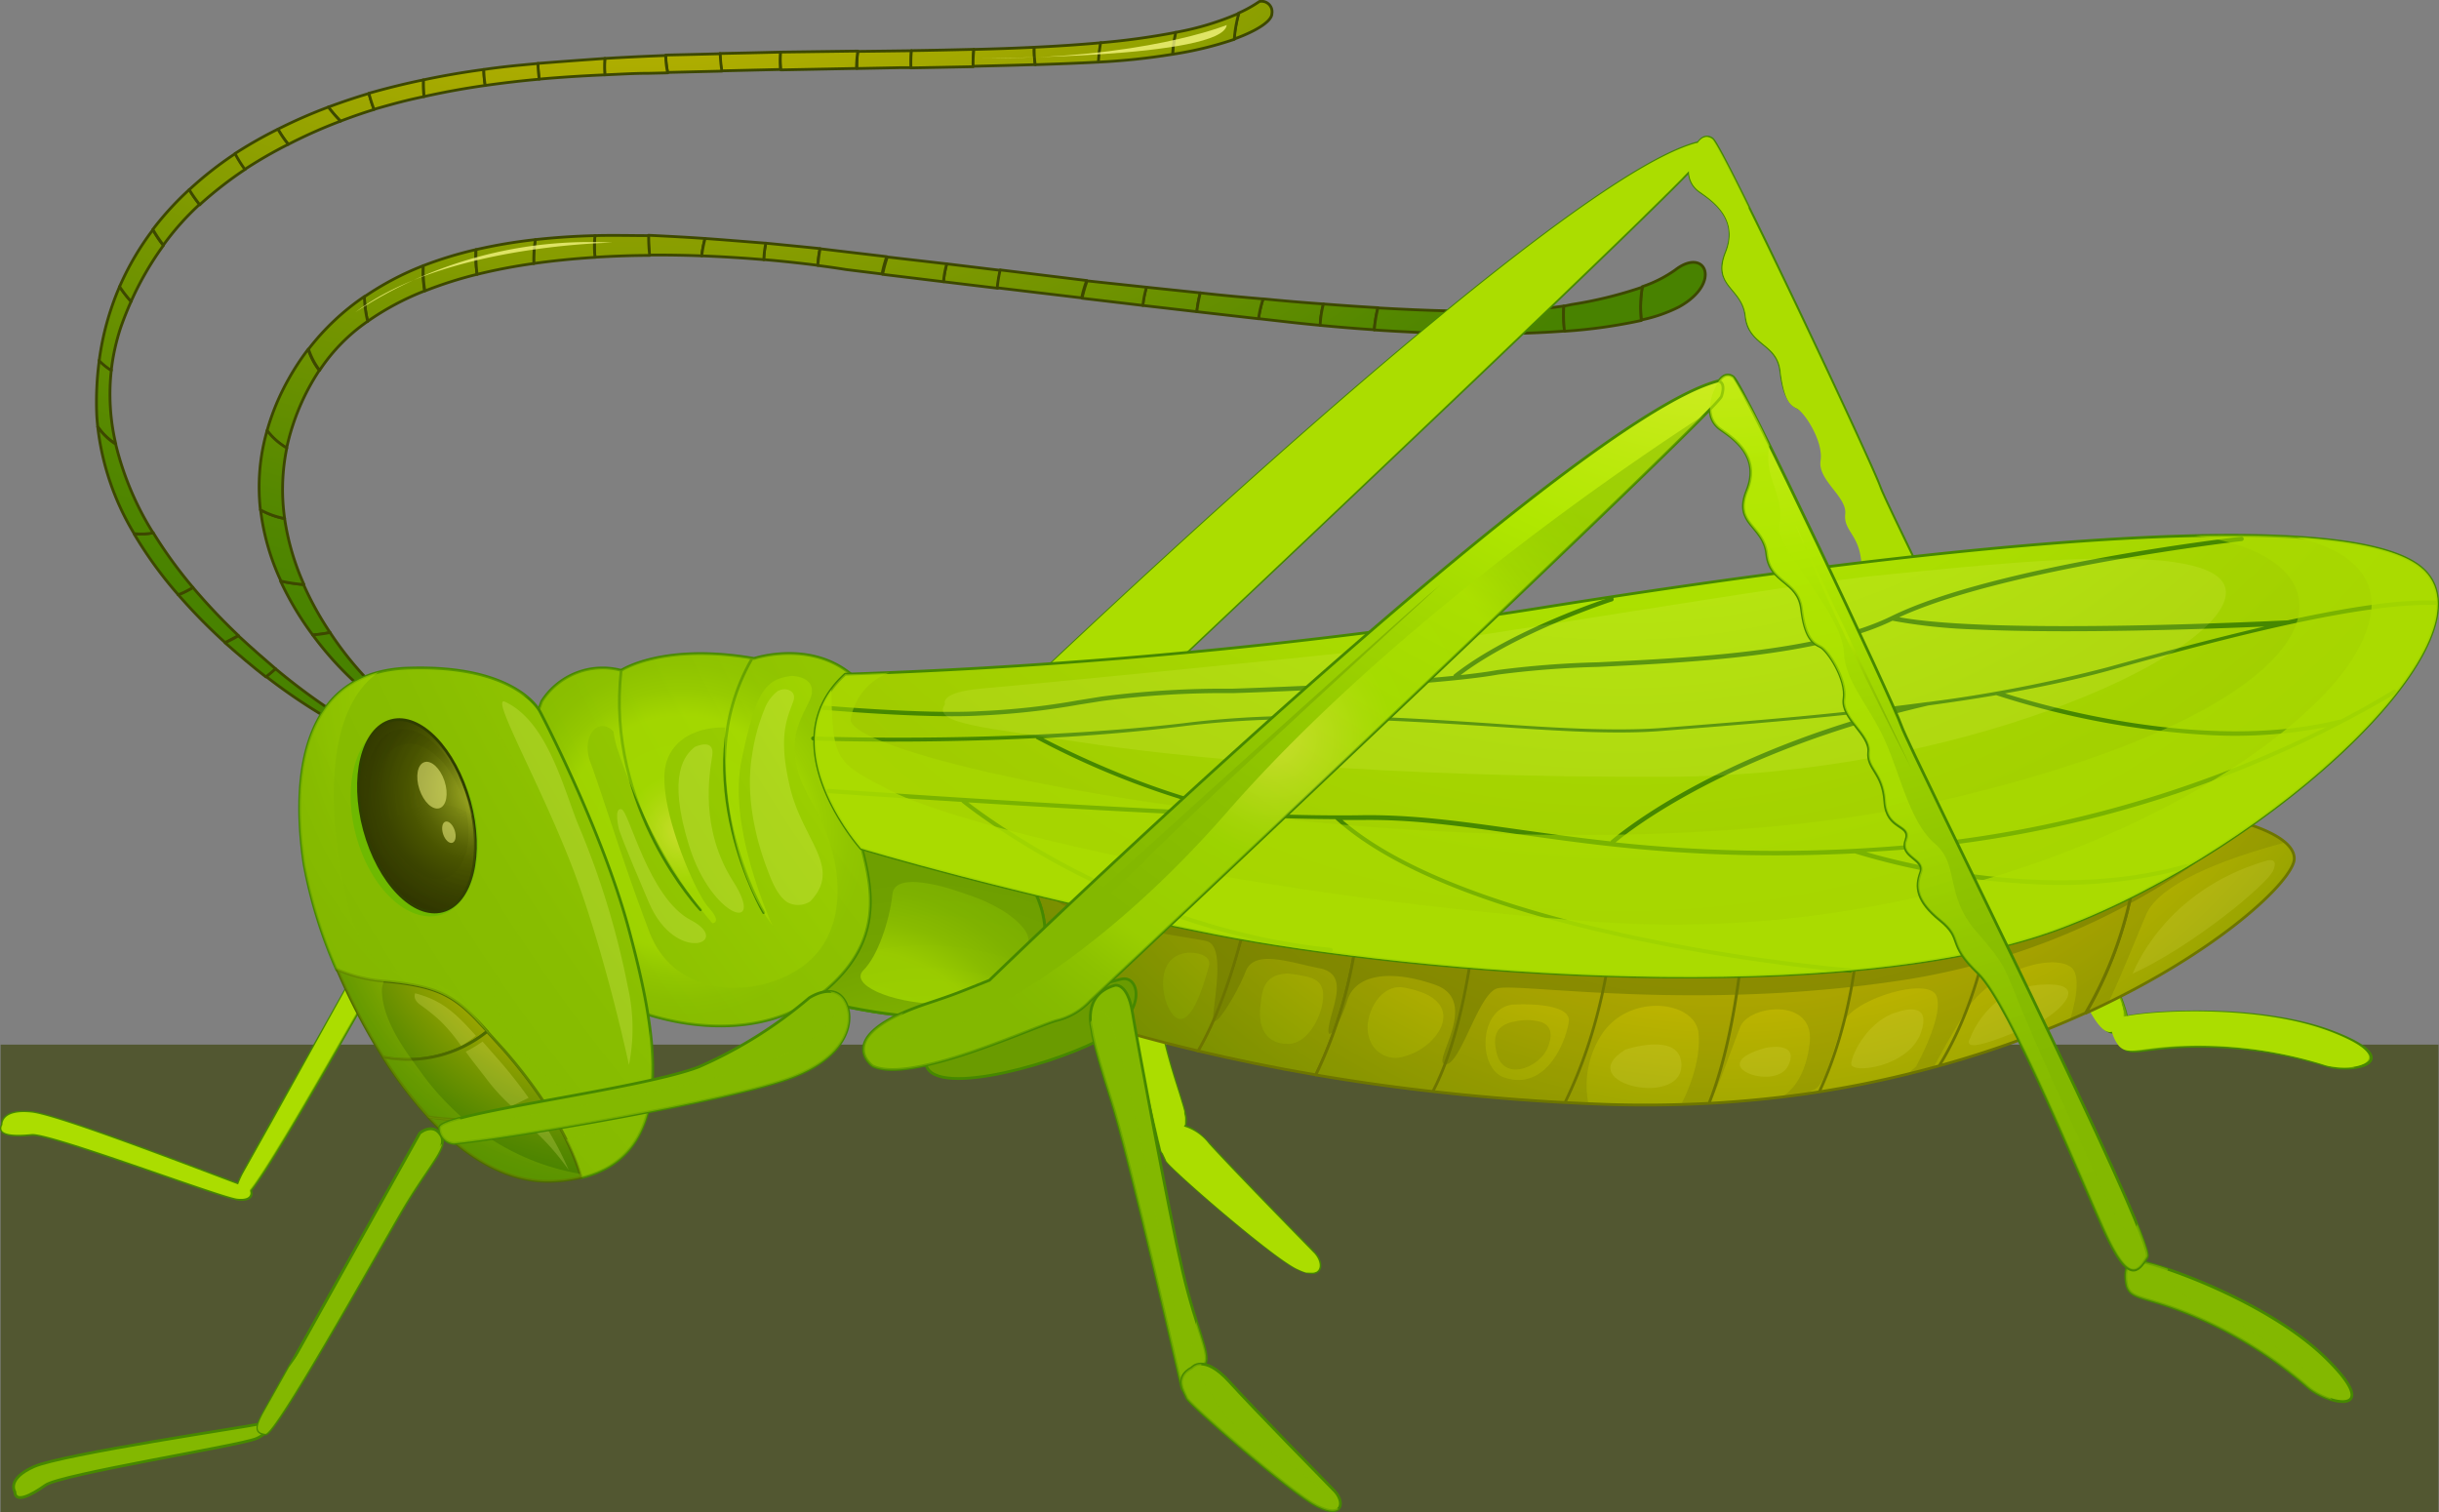 <svg xmlns="http://www.w3.org/2000/svg" xmlns:xlink="http://www.w3.org/1999/xlink" viewBox="0 0 280.8 174.11"><rect x="0" y="0" width="280.8" height="174.11" fill="#808080" stroke="none"/><defs><style>.cls-1{isolation:isolate;}.cls-2{fill:#525731;}.cls-10,.cls-11,.cls-12,.cls-13,.cls-14,.cls-15,.cls-16,.cls-17,.cls-18,.cls-19,.cls-20,.cls-21,.cls-22,.cls-23,.cls-24,.cls-25,.cls-26,.cls-27,.cls-28,.cls-29,.cls-3,.cls-30,.cls-31,.cls-32,.cls-33,.cls-34,.cls-35,.cls-36,.cls-37,.cls-38,.cls-39,.cls-4,.cls-40,.cls-41,.cls-42,.cls-43,.cls-44,.cls-45,.cls-46,.cls-47,.cls-48,.cls-49,.cls-5,.cls-50,.cls-51,.cls-52,.cls-53,.cls-54,.cls-55,.cls-56,.cls-57,.cls-58,.cls-6,.cls-7,.cls-8,.cls-9{stroke:#3d4800;}.cls-10,.cls-101,.cls-102,.cls-103,.cls-104,.cls-107,.cls-108,.cls-109,.cls-11,.cls-110,.cls-119,.cls-12,.cls-122,.cls-129,.cls-13,.cls-130,.cls-131,.cls-133,.cls-134,.cls-135,.cls-137,.cls-138,.cls-14,.cls-141,.cls-15,.cls-16,.cls-17,.cls-18,.cls-19,.cls-20,.cls-21,.cls-22,.cls-23,.cls-24,.cls-25,.cls-26,.cls-27,.cls-28,.cls-29,.cls-3,.cls-30,.cls-31,.cls-32,.cls-33,.cls-34,.cls-35,.cls-36,.cls-37,.cls-38,.cls-39,.cls-4,.cls-40,.cls-41,.cls-42,.cls-43,.cls-44,.cls-45,.cls-46,.cls-47,.cls-48,.cls-49,.cls-5,.cls-50,.cls-51,.cls-52,.cls-53,.cls-54,.cls-55,.cls-56,.cls-57,.cls-58,.cls-6,.cls-60,.cls-61,.cls-62,.cls-64,.cls-65,.cls-66,.cls-68,.cls-69,.cls-7,.cls-74,.cls-8,.cls-9,.cls-90,.cls-91,.cls-92,.cls-93,.cls-94{stroke-linecap:round;stroke-linejoin:round;stroke-width:0.32px;}.cls-3{fill:url(#radial-gradient);}.cls-4{fill:url(#radial-gradient-2);}.cls-5{fill:url(#radial-gradient-3);}.cls-6{fill:url(#radial-gradient-4);}.cls-7{fill:url(#radial-gradient-5);}.cls-8{fill:url(#radial-gradient-6);}.cls-9{fill:url(#radial-gradient-7);}.cls-10{fill:url(#radial-gradient-8);}.cls-11{fill:url(#radial-gradient-9);}.cls-12{fill:url(#radial-gradient-10);}.cls-13{fill:url(#radial-gradient-11);}.cls-14{fill:url(#radial-gradient-12);}.cls-15{fill:url(#radial-gradient-13);}.cls-16{fill:url(#radial-gradient-14);}.cls-17{fill:url(#radial-gradient-15);}.cls-18{fill:url(#radial-gradient-16);}.cls-19{fill:url(#radial-gradient-17);}.cls-20{fill:url(#radial-gradient-18);}.cls-21{fill:url(#radial-gradient-19);}.cls-22{fill:url(#radial-gradient-20);}.cls-23{fill:url(#radial-gradient-21);}.cls-24{fill:url(#radial-gradient-22);}.cls-25{fill:url(#radial-gradient-23);}.cls-26{fill:url(#radial-gradient-24);}.cls-27{fill:url(#radial-gradient-25);}.cls-28{fill:url(#radial-gradient-26);}.cls-29{fill:url(#radial-gradient-27);}.cls-30{fill:url(#radial-gradient-28);}.cls-31{fill:url(#radial-gradient-29);}.cls-32{fill:url(#radial-gradient-30);}.cls-33{fill:url(#radial-gradient-31);}.cls-34{fill:url(#radial-gradient-32);}.cls-35{fill:url(#radial-gradient-33);}.cls-36{fill:url(#radial-gradient-34);}.cls-37{fill:url(#radial-gradient-35);}.cls-38{fill:url(#radial-gradient-36);}.cls-39{fill:url(#radial-gradient-37);}.cls-40{fill:url(#radial-gradient-38);}.cls-41{fill:url(#radial-gradient-39);}.cls-42{fill:url(#radial-gradient-40);}.cls-43{fill:url(#radial-gradient-41);}.cls-44{fill:url(#radial-gradient-42);}.cls-45{fill:url(#radial-gradient-43);}.cls-46{fill:url(#radial-gradient-44);}.cls-47{fill:url(#radial-gradient-45);}.cls-48{fill:url(#radial-gradient-46);}.cls-49{fill:url(#radial-gradient-47);}.cls-50{fill:url(#radial-gradient-48);}.cls-51{fill:url(#radial-gradient-49);}.cls-52{fill:url(#radial-gradient-50);}.cls-53{fill:url(#radial-gradient-51);}.cls-54{fill:url(#radial-gradient-52);}.cls-55{fill:url(#radial-gradient-53);}.cls-56{fill:url(#radial-gradient-54);}.cls-57{fill:url(#radial-gradient-55);}.cls-58{fill:url(#radial-gradient-56);}.cls-106,.cls-125,.cls-59,.cls-97{fill:#ffff8c;}.cls-59{opacity:0.72;}.cls-106,.cls-59{mix-blend-mode:overlay;}.cls-101,.cls-102,.cls-103,.cls-104,.cls-107,.cls-119,.cls-129,.cls-130,.cls-131,.cls-133,.cls-134,.cls-135,.cls-137,.cls-138,.cls-141,.cls-60,.cls-61,.cls-62,.cls-64,.cls-65,.cls-66,.cls-68,.cls-69,.cls-74{stroke:#468800;}.cls-60{fill:url(#radial-gradient-57);}.cls-61{fill:url(#radial-gradient-58);}.cls-62{fill:url(#radial-gradient-59);}.cls-100,.cls-105,.cls-111,.cls-112,.cls-113,.cls-114,.cls-116,.cls-121,.cls-124,.cls-128,.cls-132,.cls-136,.cls-142,.cls-150,.cls-63,.cls-67,.cls-70,.cls-72,.cls-75,.cls-76,.cls-84,.cls-87,.cls-89,.cls-96{mix-blend-mode:multiply;}.cls-63{fill:url(#radial-gradient-60);}.cls-64{fill:url(#radial-gradient-61);}.cls-65{fill:url(#radial-gradient-62);}.cls-66{fill:url(#radial-gradient-63);}.cls-136,.cls-142,.cls-150,.cls-67,.cls-75,.cls-84{opacity:0.66;}.cls-67{fill:url(#radial-gradient-64);}.cls-68{fill:url(#radial-gradient-65);}.cls-69{fill:url(#radial-gradient-66);}.cls-105,.cls-125,.cls-70{opacity:0.5;}.cls-71{fill:url(#radial-gradient-67);}.cls-72{opacity:0.64;}.cls-73{fill:url(#radial-gradient-68);}.cls-74{fill:url(#radial-gradient-69);}.cls-75{fill:url(#radial-gradient-70);}.cls-76{opacity:0.74;}.cls-77{fill:url(#radial-gradient-71);}.cls-125,.cls-144,.cls-145,.cls-146,.cls-147,.cls-148,.cls-149,.cls-151,.cls-152,.cls-78,.cls-79,.cls-80,.cls-81,.cls-82,.cls-83,.cls-85,.cls-86,.cls-88,.cls-97,.cls-98{mix-blend-mode:screen;}.cls-78{fill:url(#radial-gradient-72);}.cls-79{fill:url(#radial-gradient-73);}.cls-80{fill:url(#radial-gradient-74);}.cls-81{fill:url(#radial-gradient-75);}.cls-82{fill:url(#radial-gradient-76);}.cls-83{fill:url(#radial-gradient-77);}.cls-84{fill:url(#radial-gradient-78);}.cls-85{fill:url(#radial-gradient-79);}.cls-86{fill:url(#radial-gradient-80);}.cls-127,.cls-88,.cls-89{fill:#abdd00;}.cls-90,.cls-91,.cls-92,.cls-93,.cls-94{stroke:#6d7500;}.cls-90{fill:url(#radial-gradient-81);}.cls-91{fill:url(#radial-gradient-82);}.cls-92{fill:url(#radial-gradient-83);}.cls-93{fill:url(#radial-gradient-84);}.cls-94{fill:url(#radial-gradient-85);}.cls-95{opacity:0.46;}.cls-100,.cls-96{fill:#6d7500;}.cls-96{opacity:0.55;}.cls-97,.cls-98{opacity:0.12;}.cls-98{fill:#363d00;}.cls-104,.cls-99{fill:none;}.cls-100{opacity:0.52;}.cls-101{fill:url(#radial-gradient-86);}.cls-102{fill:url(#radial-gradient-87);}.cls-103{fill:url(#radial-gradient-88);}.cls-105{fill:url(#radial-gradient-89);}.cls-106,.cls-123{opacity:0.2;}.cls-107{fill:url(#radial-gradient-90);}.cls-108,.cls-109,.cls-110{stroke:#4d6a00;}.cls-108{fill:url(#radial-gradient-91);}.cls-109{fill:url(#radial-gradient-92);}.cls-110{fill:url(#radial-gradient-93);}.cls-111,.cls-112,.cls-113,.cls-114,.cls-124{opacity:0.3;}.cls-111{fill:url(#radial-gradient-94);}.cls-112{fill:url(#radial-gradient-95);}.cls-113{fill:url(#radial-gradient-96);}.cls-115{fill:url(#radial-gradient-97);}.cls-116{opacity:0.6;}.cls-117{fill:url(#radial-gradient-98);}.cls-118{fill:url(#radial-gradient-99);}.cls-119{fill:url(#radial-gradient-100);}.cls-120{fill:#468800;}.cls-121{fill:#6eb900;}.cls-122{stroke:#2f3d00;fill:url(#radial-gradient-101);}.cls-123{mix-blend-mode:color-burn;fill:url(#radial-gradient-102);}.cls-124{fill:url(#radial-gradient-103);}.cls-126{opacity:0.61;fill:url(#radial-gradient-104);}.cls-128{opacity:0.79;}.cls-129{fill:url(#radial-gradient-105);}.cls-130{fill:url(#radial-gradient-106);}.cls-131{fill:url(#radial-gradient-107);}.cls-132{fill:url(#radial-gradient-108);}.cls-133{fill:url(#radial-gradient-109);}.cls-134{fill:url(#radial-gradient-110);}.cls-135{fill:url(#radial-gradient-111);}.cls-136{fill:url(#radial-gradient-112);}.cls-137{fill:url(#radial-gradient-113);}.cls-138{fill:url(#radial-gradient-114);}.cls-139{fill:url(#radial-gradient-115);}.cls-140{fill:url(#radial-gradient-116);}.cls-141{fill:url(#radial-gradient-117);}.cls-142{fill:url(#radial-gradient-118);}.cls-143{fill:url(#radial-gradient-119);}.cls-144{fill:url(#radial-gradient-120);}.cls-145{fill:url(#radial-gradient-121);}.cls-146{fill:url(#radial-gradient-122);}.cls-147{fill:url(#radial-gradient-123);}.cls-148{fill:url(#radial-gradient-124);}.cls-149{fill:url(#radial-gradient-125);}.cls-150{fill:url(#radial-gradient-126);}.cls-151{fill:url(#radial-gradient-127);}.cls-152{fill:url(#radial-gradient-128);}</style><radialGradient id="radial-gradient" cx="228.25" cy="46.52" r="188.74" gradientTransform="matrix(-1, -0.05, -0.05, 1, 303.15, -123.46)" gradientUnits="userSpaceOnUse"><stop offset="0" stop-color="#fef458"/><stop offset="0.09" stop-color="#f4e743"/><stop offset="0.39" stop-color="#d4be00"/><stop offset="0.49" stop-color="#b2af00"/><stop offset="0.67" stop-color="#799700"/><stop offset="0.8" stop-color="#580"/><stop offset="0.87" stop-color="#488200"/></radialGradient><radialGradient id="radial-gradient-2" cx="228.25" cy="46.53" r="188.73" xlink:href="#radial-gradient"/><radialGradient id="radial-gradient-3" cx="228.25" cy="46.56" r="188.7" xlink:href="#radial-gradient"/><radialGradient id="radial-gradient-4" cx="228.23" cy="46.55" r="188.7" xlink:href="#radial-gradient"/><radialGradient id="radial-gradient-5" cx="228.25" cy="46.46" r="188.82" xlink:href="#radial-gradient"/><radialGradient id="radial-gradient-6" cx="228.24" cy="46.52" r="188.74" xlink:href="#radial-gradient"/><radialGradient id="radial-gradient-7" cx="228.25" cy="46.41" r="188.89" xlink:href="#radial-gradient"/><radialGradient id="radial-gradient-8" cx="228.25" cy="46.53" r="188.72" xlink:href="#radial-gradient"/><radialGradient id="radial-gradient-9" cx="228.22" cy="46.52" r="188.71" xlink:href="#radial-gradient"/><radialGradient id="radial-gradient-10" cx="228.24" cy="46.53" r="188.73" xlink:href="#radial-gradient"/><radialGradient id="radial-gradient-11" cx="228.26" cy="46.5" r="188.76" xlink:href="#radial-gradient"/><radialGradient id="radial-gradient-12" cx="228.24" cy="46.59" r="188.67" xlink:href="#radial-gradient"/><radialGradient id="radial-gradient-13" cx="228.24" cy="46.49" r="188.76" xlink:href="#radial-gradient"/><radialGradient id="radial-gradient-14" cx="228.24" cy="46.53" r="188.72" xlink:href="#radial-gradient"/><radialGradient id="radial-gradient-15" cx="228.24" cy="46.55" r="188.68" xlink:href="#radial-gradient"/><radialGradient id="radial-gradient-16" cx="228.25" cy="46.52" r="188.73" xlink:href="#radial-gradient"/><radialGradient id="radial-gradient-17" cx="228.24" cy="46.57" r="188.66" xlink:href="#radial-gradient"/><radialGradient id="radial-gradient-18" cx="228.25" cy="46.52" r="188.73" xlink:href="#radial-gradient"/><radialGradient id="radial-gradient-19" cx="228.24" cy="46.56" r="188.68" xlink:href="#radial-gradient"/><radialGradient id="radial-gradient-20" cx="228.23" cy="46.52" r="188.73" xlink:href="#radial-gradient"/><radialGradient id="radial-gradient-21" cx="228.25" cy="46.53" r="188.71" xlink:href="#radial-gradient"/><radialGradient id="radial-gradient-22" cx="228.24" cy="46.51" r="188.75" xlink:href="#radial-gradient"/><radialGradient id="radial-gradient-23" cx="228.24" cy="46.46" r="188.83" xlink:href="#radial-gradient"/><radialGradient id="radial-gradient-24" cx="228.24" cy="46.58" r="188.63" xlink:href="#radial-gradient"/><radialGradient id="radial-gradient-25" cx="228.25" cy="46.47" r="188.82" xlink:href="#radial-gradient"/><radialGradient id="radial-gradient-26" cx="228.24" cy="46.49" r="188.79" xlink:href="#radial-gradient"/><radialGradient id="radial-gradient-27" cx="228.24" cy="46.52" r="188.74" xlink:href="#radial-gradient"/><radialGradient id="radial-gradient-28" cx="228.24" cy="46.5" r="188.76" xlink:href="#radial-gradient"/><radialGradient id="radial-gradient-29" cx="228.25" cy="46.54" r="188.7" xlink:href="#radial-gradient"/><radialGradient id="radial-gradient-30" cx="228.24" cy="46.55" r="188.67" xlink:href="#radial-gradient"/><radialGradient id="radial-gradient-31" cx="228.25" cy="46.52" r="188.73" xlink:href="#radial-gradient"/><radialGradient id="radial-gradient-32" cx="228.24" cy="46.53" r="188.7" xlink:href="#radial-gradient"/><radialGradient id="radial-gradient-33" cx="228.24" cy="46.51" r="188.75" xlink:href="#radial-gradient"/><radialGradient id="radial-gradient-34" cx="228.24" cy="46.54" r="188.69" xlink:href="#radial-gradient"/><radialGradient id="radial-gradient-35" cx="228.23" cy="46.57" r="188.64" xlink:href="#radial-gradient"/><radialGradient id="radial-gradient-36" cx="228.24" cy="46.51" r="188.74" xlink:href="#radial-gradient"/><radialGradient id="radial-gradient-37" cx="228.23" cy="46.53" r="188.72" xlink:href="#radial-gradient"/><radialGradient id="radial-gradient-38" cx="228.25" cy="46.53" r="188.72" xlink:href="#radial-gradient"/><radialGradient id="radial-gradient-39" cx="228.26" cy="46.51" r="188.76" xlink:href="#radial-gradient"/><radialGradient id="radial-gradient-40" cx="228.25" cy="46.49" r="188.79" xlink:href="#radial-gradient"/><radialGradient id="radial-gradient-41" cx="228.24" cy="46.51" r="188.74" xlink:href="#radial-gradient"/><radialGradient id="radial-gradient-42" cx="228.24" cy="46.49" r="188.77" xlink:href="#radial-gradient"/><radialGradient id="radial-gradient-43" cx="228.24" cy="46.5" r="188.77" xlink:href="#radial-gradient"/><radialGradient id="radial-gradient-44" cx="228.24" cy="46.52" r="188.73" xlink:href="#radial-gradient"/><radialGradient id="radial-gradient-45" cx="228.21" cy="46.53" r="188.73" xlink:href="#radial-gradient"/><radialGradient id="radial-gradient-46" cx="228.24" cy="46.51" r="188.74" xlink:href="#radial-gradient"/><radialGradient id="radial-gradient-47" cx="228.24" cy="46.53" r="188.72" xlink:href="#radial-gradient"/><radialGradient id="radial-gradient-48" cx="228.24" cy="46.52" r="188.72" xlink:href="#radial-gradient"/><radialGradient id="radial-gradient-49" cx="228.25" cy="46.53" r="188.71" xlink:href="#radial-gradient"/><radialGradient id="radial-gradient-50" cx="228.25" cy="46.5" r="188.75" xlink:href="#radial-gradient"/><radialGradient id="radial-gradient-51" cx="228.24" cy="46.5" r="188.76" xlink:href="#radial-gradient"/><radialGradient id="radial-gradient-52" cx="228.25" cy="46.54" r="188.7" xlink:href="#radial-gradient"/><radialGradient id="radial-gradient-53" cx="228.24" cy="46.55" r="188.68" xlink:href="#radial-gradient"/><radialGradient id="radial-gradient-54" cx="228.24" cy="46.5" r="188.77" xlink:href="#radial-gradient"/><radialGradient id="radial-gradient-55" cx="228.24" cy="46.52" r="188.74" xlink:href="#radial-gradient"/><radialGradient id="radial-gradient-56" cx="228.23" cy="46.53" r="188.73" xlink:href="#radial-gradient"/><radialGradient id="radial-gradient-57" cx="38.16" cy="90.55" r="129.22" gradientTransform="matrix(-0.84, -0.54, -0.54, 0.84, 331.08, 34.69)" gradientUnits="userSpaceOnUse"><stop offset="0" stop-color="#fef458"/><stop offset="0.16" stop-color="#dbee31"/><stop offset="0.32" stop-color="#bce90d"/><stop offset="0.4" stop-color="#b0e700"/><stop offset="0.54" stop-color="#9fd500"/><stop offset="0.75" stop-color="#8bc000"/><stop offset="0.89" stop-color="#83b800"/></radialGradient><radialGradient id="radial-gradient-58" cx="101.67" cy="114.04" r="129.23" gradientTransform="matrix(-1, -0.05, -0.05, 1, 303.15, -123.46)" xlink:href="#radial-gradient-57"/><radialGradient id="radial-gradient-59" cx="101.68" cy="114.04" r="129.23" gradientTransform="matrix(-1, -0.05, -0.05, 1, 303.15, -123.46)" xlink:href="#radial-gradient-57"/><radialGradient id="radial-gradient-60" cx="101.7" cy="114.04" r="129.22" gradientTransform="matrix(-1, -0.05, -0.05, 1, 303.15, -123.46)" gradientUnits="userSpaceOnUse"><stop offset="0" stop-color="#fef458"/><stop offset="0.12" stop-color="#dbee31"/><stop offset="0.24" stop-color="#bce90d"/><stop offset="0.31" stop-color="#b0e700"/><stop offset="0.63" stop-color="#b0e300"/><stop offset="0.64" stop-color="#afe200"/><stop offset="0.77" stop-color="#97cb00"/><stop offset="0.9" stop-color="#88bd00"/><stop offset="1" stop-color="#83b800"/></radialGradient><radialGradient id="radial-gradient-61" cx="177.35" cy="211.26" r="13.75" gradientTransform="matrix(-1, -0.05, -0.05, 1, 303.15, -123.46)" gradientUnits="userSpaceOnUse"><stop offset="0" stop-color="#fef458"/><stop offset="0.16" stop-color="#dbee31"/><stop offset="0.32" stop-color="#bce90d"/><stop offset="0.4" stop-color="#b0e700"/><stop offset="0.46" stop-color="#a5db00"/><stop offset="0.64" stop-color="#85b800"/><stop offset="0.79" stop-color="#71a300"/><stop offset="0.89" stop-color="#6a9b00"/></radialGradient><radialGradient id="radial-gradient-62" cx="101.67" cy="114.04" r="129.23" gradientTransform="matrix(-1, -0.05, -0.05, 1, 303.15, -123.46)" xlink:href="#radial-gradient-57"/><radialGradient id="radial-gradient-63" cx="150.12" cy="96.79" r="129.24" gradientTransform="matrix(-0.93, 0.36, 0.36, 0.93, 253.1, -128.79)" xlink:href="#radial-gradient-57"/><radialGradient id="radial-gradient-64" cx="150.12" cy="96.8" r="129.23" gradientTransform="matrix(-0.93, 0.36, 0.36, 0.93, 253.1, -128.79)" xlink:href="#radial-gradient-60"/><radialGradient id="radial-gradient-65" cx="101.67" cy="114.05" r="129.23" gradientTransform="matrix(-1, -0.05, -0.05, 1, 303.15, -123.46)" xlink:href="#radial-gradient-57"/><radialGradient id="radial-gradient-66" cx="101.67" cy="114.05" r="129.23" gradientTransform="matrix(-1, -0.05, -0.05, 1, 303.15, -123.46)" xlink:href="#radial-gradient-57"/><radialGradient id="radial-gradient-67" cx="149.2" cy="188.55" r="43.38" xlink:href="#radial-gradient-60"/><radialGradient id="radial-gradient-68" cx="101.67" cy="114.04" r="129.23" xlink:href="#radial-gradient-60"/><radialGradient id="radial-gradient-69" cx="101.67" cy="114.81" r="129.21" gradientTransform="matrix(-1, -0.05, -0.05, 1, 303.15, -123.46)" xlink:href="#radial-gradient-57"/><radialGradient id="radial-gradient-70" cx="101.67" cy="114.8" r="129.22" xlink:href="#radial-gradient-60"/><radialGradient id="radial-gradient-71" cx="101.67" cy="114.06" r="129.22" xlink:href="#radial-gradient-60"/><radialGradient id="radial-gradient-72" cx="69.1" cy="229.79" r="90.98" gradientTransform="matrix(-0.84, -0.54, -0.54, 0.84, 331.08, 34.69)" xlink:href="#radial-gradient-60"/><radialGradient id="radial-gradient-73" cx="181.93" cy="177.81" r="60.22" xlink:href="#radial-gradient-60"/><radialGradient id="radial-gradient-74" cx="100.58" cy="188.8" r="68.92" xlink:href="#radial-gradient-60"/><radialGradient id="radial-gradient-75" cx="-214.28" cy="-4.73" r="257.27" xlink:href="#radial-gradient-60"/><radialGradient id="radial-gradient-76" cx="102.07" cy="114.71" r="84.26" xlink:href="#radial-gradient-60"/><radialGradient id="radial-gradient-77" cx="80.26" cy="233.63" r="46.98" xlink:href="#radial-gradient-60"/><radialGradient id="radial-gradient-78" cx="101.67" cy="114.05" r="129.23" xlink:href="#radial-gradient-60"/><radialGradient id="radial-gradient-79" cx="91.38" cy="152.82" r="35.02" xlink:href="#radial-gradient-60"/><radialGradient id="radial-gradient-80" cx="126.58" cy="142.3" r="86.88" gradientTransform="matrix(-0.93, 0.36, 0.36, 0.93, 253.1, -128.79)" xlink:href="#radial-gradient-60"/><radialGradient id="radial-gradient-81" cx="95.52" cy="176.92" r="146.07" xlink:href="#radial-gradient"/><radialGradient id="radial-gradient-82" cx="95.52" cy="176.91" r="146.08" xlink:href="#radial-gradient"/><radialGradient id="radial-gradient-83" cx="95.52" cy="176.91" r="146.07" xlink:href="#radial-gradient"/><radialGradient id="radial-gradient-84" cx="95.52" cy="176.91" r="146.07" xlink:href="#radial-gradient"/><radialGradient id="radial-gradient-85" cx="95.52" cy="176.91" r="146.07" xlink:href="#radial-gradient"/><radialGradient id="radial-gradient-86" cx="183" cy="271.88" r="43.41" xlink:href="#radial-gradient-60"/><radialGradient id="radial-gradient-87" cx="183" cy="271.88" r="43.41" gradientTransform="matrix(-1, -0.05, -0.05, 1, 303.15, -123.46)" gradientUnits="userSpaceOnUse"><stop offset="0.01" stop-color="#b0e300"/><stop offset="0.2" stop-color="#98cb00"/><stop offset="0.45" stop-color="#81b300"/><stop offset="0.68" stop-color="#73a400"/><stop offset="0.88" stop-color="#6e9f00"/></radialGradient><radialGradient id="radial-gradient-88" cx="50.09" cy="117.45" r="244.16" xlink:href="#radial-gradient-60"/><radialGradient id="radial-gradient-89" cx="213.17" cy="229.93" r="21.3" xlink:href="#radial-gradient-60"/><radialGradient id="radial-gradient-90" cx="60.1" cy="117.37" r="233.15" xlink:href="#radial-gradient-60"/><radialGradient id="radial-gradient-91" cx="220.59" cy="233.96" r="41.98" xlink:href="#radial-gradient"/><radialGradient id="radial-gradient-92" cx="220.59" cy="233.96" r="41.98" xlink:href="#radial-gradient"/><radialGradient id="radial-gradient-93" cx="220.59" cy="233.95" r="41.98" xlink:href="#radial-gradient"/><radialGradient id="radial-gradient-94" cx="220.59" cy="233.96" r="41.98" xlink:href="#radial-gradient-60"/><radialGradient id="radial-gradient-95" cx="220.59" cy="233.96" r="41.98" xlink:href="#radial-gradient-60"/><radialGradient id="radial-gradient-96" cx="220.58" cy="233.96" r="41.98" xlink:href="#radial-gradient-60"/><radialGradient id="radial-gradient-97" cx="60.1" cy="117.37" r="233.15" xlink:href="#radial-gradient-60"/><radialGradient id="radial-gradient-98" cx="60.05" cy="117.39" r="233.18" xlink:href="#radial-gradient-60"/><radialGradient id="radial-gradient-99" cx="214.27" cy="211.34" r="49.27" xlink:href="#radial-gradient-60"/><radialGradient id="radial-gradient-100" cx="110.49" cy="120.7" r="160.5" gradientTransform="matrix(-1, -0.05, -0.05, 1, 303.15, -123.46)" gradientUnits="userSpaceOnUse"><stop offset="0" stop-color="#fef458"/><stop offset="0.16" stop-color="#dbee31"/><stop offset="0.32" stop-color="#bce90d"/><stop offset="0.4" stop-color="#b0e700"/><stop offset="0.62" stop-color="#a5d400"/><stop offset="0.77" stop-color="#a0cc00"/><stop offset="0.97" stop-color="#acc200"/></radialGradient><radialGradient id="radial-gradient-101" cx="236.41" cy="226.75" r="22.38" gradientTransform="matrix(-0.95, -0.31, -0.31, 0.95, 351.39, -48.94)" gradientUnits="userSpaceOnUse"><stop offset="0" stop-color="#aebb29"/><stop offset="0.01" stop-color="#a9b627"/><stop offset="0.18" stop-color="#768212"/><stop offset="0.31" stop-color="#566105"/><stop offset="0.38" stop-color="#4a5500"/><stop offset="0.52" stop-color="#3b4400"/><stop offset="0.7" stop-color="#2f3500"/><stop offset="0.86" stop-color="#2b3000"/></radialGradient><radialGradient id="radial-gradient-102" cx="236.95" cy="227.07" r="21.09" gradientTransform="matrix(-1, -0.05, -0.05, 1, 303.15, -123.46)" xlink:href="#radial-gradient-101"/><radialGradient id="radial-gradient-103" cx="237.87" cy="226.12" r="19.85" gradientTransform="matrix(-1.11, -0.05, -0.05, 1.01, 330.78, -123.65)" xlink:href="#radial-gradient-101"/><radialGradient id="radial-gradient-104" cx="191.49" cy="259.91" r="27.31" xlink:href="#radial-gradient-60"/><radialGradient id="radial-gradient-105" cx="98.01" cy="141.34" r="129.22" gradientTransform="matrix(-1, -0.05, -0.05, 1, 303.15, -123.46)" xlink:href="#radial-gradient-57"/><radialGradient id="radial-gradient-106" cx="98.01" cy="141.31" r="129.23" gradientTransform="matrix(-1, -0.05, -0.05, 1, 303.15, -123.46)" xlink:href="#radial-gradient-57"/><radialGradient id="radial-gradient-107" cx="98.03" cy="141.32" r="129.22" gradientTransform="matrix(-1, -0.05, -0.05, 1, 303.15, -123.46)" xlink:href="#radial-gradient-57"/><radialGradient id="radial-gradient-108" cx="98.04" cy="141.32" r="129.22" xlink:href="#radial-gradient-60"/><radialGradient id="radial-gradient-109" cx="173.69" cy="238.53" r="13.75" xlink:href="#radial-gradient-61"/><radialGradient id="radial-gradient-110" cx="98.02" cy="141.32" r="129.22" gradientTransform="matrix(-1, -0.05, -0.05, 1, 303.15, -123.46)" xlink:href="#radial-gradient-57"/><radialGradient id="radial-gradient-111" cx="98.01" cy="141.32" r="129.23" gradientTransform="matrix(-1, -0.05, -0.05, 1, 303.15, -123.46)" xlink:href="#radial-gradient-57"/><radialGradient id="radial-gradient-112" cx="98.01" cy="141.32" r="129.22" xlink:href="#radial-gradient-60"/><radialGradient id="radial-gradient-113" cx="98.02" cy="141.32" r="129.23" gradientTransform="matrix(-1, -0.05, -0.05, 1, 303.15, -123.46)" xlink:href="#radial-gradient-57"/><radialGradient id="radial-gradient-114" cx="98.02" cy="141.32" r="129.23" gradientTransform="matrix(-1, -0.05, -0.05, 1, 303.15, -123.46)" xlink:href="#radial-gradient-57"/><radialGradient id="radial-gradient-115" cx="145.54" cy="215.82" r="43.38" xlink:href="#radial-gradient-60"/><radialGradient id="radial-gradient-116" cx="98.02" cy="141.32" r="129.22" xlink:href="#radial-gradient-60"/><radialGradient id="radial-gradient-117" cx="98.02" cy="142.08" r="129.22" gradientTransform="matrix(-1, -0.05, -0.05, 1, 303.15, -123.46)" xlink:href="#radial-gradient-57"/><radialGradient id="radial-gradient-118" cx="98.01" cy="142.07" r="129.23" xlink:href="#radial-gradient-60"/><radialGradient id="radial-gradient-119" cx="98.01" cy="141.32" r="129.23" xlink:href="#radial-gradient-60"/><radialGradient id="radial-gradient-120" cx="128.94" cy="280.57" r="90.99" xlink:href="#radial-gradient-60"/><radialGradient id="radial-gradient-121" cx="178.28" cy="205.1" r="60.21" xlink:href="#radial-gradient-60"/><radialGradient id="radial-gradient-122" cx="96.92" cy="216.06" r="68.92" xlink:href="#radial-gradient-60"/><radialGradient id="radial-gradient-123" cx="-217.92" cy="22.54" r="257.27" xlink:href="#radial-gradient-60"/><radialGradient id="radial-gradient-124" cx="98.43" cy="141.99" r="84.25" xlink:href="#radial-gradient-60"/><radialGradient id="radial-gradient-125" cx="76.59" cy="260.9" r="46.98" xlink:href="#radial-gradient-60"/><radialGradient id="radial-gradient-126" cx="98.02" cy="141.32" r="129.23" xlink:href="#radial-gradient-60"/><radialGradient id="radial-gradient-127" cx="87.72" cy="180.09" r="35.02" xlink:href="#radial-gradient-60"/><radialGradient id="radial-gradient-128" cx="74.48" cy="186.8" r="86.9" xlink:href="#radial-gradient-60"/></defs><title>play 10</title><g class="cls-1"><g id="Layer_1" data-name="Layer 1"><rect class="cls-2" x="0.07" y="120.28" width="280.67" height="53.83"/><path class="cls-3" d="M152.37,35a11.24,11.24,0,0,0-.37,2.46q-2.14-.2-4.38-.46l-2.73-.31a13.72,13.72,0,0,1,.53-2.28C147.77,34.64,150.1,34.84,152.37,35Z"/><path class="cls-4" d="M138.19,33.72a16.2,16.2,0,0,0-.4,2.17l-6.23-.72a12.19,12.19,0,0,1,.42-2.1Z"/><path class="cls-5" d="M145.42,34.42a13.72,13.72,0,0,0-.53,2.28l-7.1-.81a16.2,16.2,0,0,1,.4-2.17C140.62,34,143,34.21,145.42,34.42Z"/><path class="cls-6" d="M152.37,35c2.14.17,4.24.31,6.27.43a16.47,16.47,0,0,0-.42,2.54q-3-.2-6.23-.51A11.24,11.24,0,0,1,152.37,35Z"/><path class="cls-7" d="M132,33.07a12.19,12.19,0,0,0-.42,2.1l-7-.83a14.15,14.15,0,0,1,.58-2Z"/><path class="cls-8" d="M109,30.38l6.2.75a15.92,15.92,0,0,0-.34,2.06l-6.23-.75A11.11,11.11,0,0,1,109,30.38Z"/><path class="cls-9" d="M125.11,32.3a14.15,14.15,0,0,0-.58,2l-9.72-1.16a15.92,15.92,0,0,1,.34-2.06Z"/><path class="cls-10" d="M38,72.83a16.52,16.52,0,0,1-2,.28,34.94,34.94,0,0,1-3.7-6.2,19.51,19.51,0,0,0,2.65.4A36.65,36.65,0,0,0,38,72.83Z"/><path class="cls-11" d="M189.08,33a14.55,14.55,0,0,0,3.79-1.92c3.5-2.71,5.42,1.5.43,4.26a17.44,17.44,0,0,1-4.33,1.5A13.7,13.7,0,0,1,189.08,33Z"/><path class="cls-12" d="M43.77,79.71l-1.68-.08A37.93,37.93,0,0,1,36,73.11a16.52,16.52,0,0,0,2-.28A38.85,38.85,0,0,0,43.77,79.71Z"/><path class="cls-13" d="M173.8,35.78a49.19,49.19,0,0,0,6.25-.55,16.55,16.55,0,0,0,.08,2.89q-2.87.22-6.24.29A11.19,11.19,0,0,1,173.8,35.78Z"/><path class="cls-14" d="M166.93,35.8c2.48.06,4.79.06,6.86,0a11.19,11.19,0,0,0,.08,2.63q-3.34.07-7.16,0A14,14,0,0,1,166.93,35.8Z"/><path class="cls-15" d="M166.93,35.8a14,14,0,0,0-.22,2.59q-4-.1-8.49-.4a16.47,16.47,0,0,1,.42-2.54C161.56,35.62,164.34,35.74,166.93,35.8Z"/><path class="cls-16" d="M180.95,35.06a47.87,47.87,0,0,0,8.13-2,13.7,13.7,0,0,0-.12,3.84,60,60,0,0,1-8.84,1.24,16.55,16.55,0,0,1-.08-2.89Z"/><path class="cls-17" d="M88.17,28l4.17.41,2.06.21a16.4,16.4,0,0,0-.26,1.93c-1.59-.2-3.72-.45-6.21-.66A10.76,10.76,0,0,1,88.17,28Z"/><path class="cls-18" d="M30.75,49.58a27.14,27.14,0,0,1,2.45-5.89,28.76,28.76,0,0,1,2.28-3.48,8.1,8.1,0,0,0,1.28,2.44A26.32,26.32,0,0,0,33,51.6,7.78,7.78,0,0,1,30.75,49.58Z"/><path class="cls-19" d="M109,30.38a11.11,11.11,0,0,0-.38,2.06l-7-.85a14.28,14.28,0,0,1,.54-2Z"/><path class="cls-20" d="M48.74,30.59a13.38,13.38,0,0,0,.14,2.91A31.24,31.24,0,0,0,42.33,37a13.67,13.67,0,0,1-.38-2.83A33.41,33.41,0,0,1,48.74,30.59Z"/><path class="cls-21" d="M41.95,34.14A13.67,13.67,0,0,0,42.33,37a20.73,20.73,0,0,0-5.53,5.64l0,0a8.1,8.1,0,0,1-1.28-2.44A27.87,27.87,0,0,1,41.95,34.14Z"/><path class="cls-22" d="M32.77,59.72A28.67,28.67,0,0,0,35,67.31a19.51,19.51,0,0,1-2.65-.4A26.76,26.76,0,0,1,30,58.7,9.24,9.24,0,0,0,32.77,59.72Z"/><path class="cls-23" d="M30.75,49.58a7.78,7.78,0,0,0,2.27,2,23.77,23.77,0,0,0-.25,8.12,9.24,9.24,0,0,1-2.79-1A23.46,23.46,0,0,1,30.75,49.58Z"/><path class="cls-24" d="M48.74,30.59a44.24,44.24,0,0,1,6.06-1.85,15.67,15.67,0,0,0,.12,2.85,47,47,0,0,0-6,1.91A13.38,13.38,0,0,1,48.74,30.59Z"/><path class="cls-25" d="M81.17,27.46a14,14,0,0,0-.39,2c-1.91-.07-3.91-.11-6-.09a16.73,16.73,0,0,1-.12-2.28C76.88,27.2,79.05,27.31,81.17,27.46Z"/><path class="cls-26" d="M88.17,28a10.76,10.76,0,0,0-.23,1.9c-2.14-.18-4.56-.34-7.15-.44a14,14,0,0,1,.39-2C83.58,27.63,85.93,27.83,88.17,28Z"/><path class="cls-27" d="M102.09,29.55a14.28,14.28,0,0,0-.54,2l-4.2-.52s-1.17-.2-3.19-.46a16.4,16.4,0,0,1,.26-1.93C96.64,28.91,99.23,29.21,102.09,29.55Z"/><path class="cls-28" d="M68.5,27.13c2.07-.06,4.13,0,6.18,0a16.73,16.73,0,0,0,.12,2.28c-2.05,0-4.16.08-6.29.21A11.67,11.67,0,0,1,68.5,27.13Z"/><path class="cls-29" d="M61.64,27.59c2.26-.25,4.56-.4,6.86-.46a11.67,11.67,0,0,0,0,2.5c-2.35.15-4.72.38-7.06.71A14.21,14.21,0,0,1,61.64,27.59Z"/><path class="cls-30" d="M54.81,28.74a59.34,59.34,0,0,1,6.83-1.15,14.21,14.21,0,0,0-.18,2.75,65.72,65.72,0,0,0-6.53,1.25A15.67,15.67,0,0,1,54.81,28.74Z"/><path class="cls-31" d="M98.76,5.92l6.17-.08a15.54,15.54,0,0,0,0,1.95l-1.19,0-5.08.1A13.13,13.13,0,0,1,98.76,5.92Z"/><path class="cls-32" d="M89.85,6l8.91-.12a13.13,13.13,0,0,0-.15,2l-8.71.17A13.72,13.72,0,0,1,89.85,6Z"/><path class="cls-33" d="M104.93,5.83q3.68-.06,7.19-.15a14.05,14.05,0,0,0-.09,2l-7.15.14A15.54,15.54,0,0,1,104.93,5.83Z"/><path class="cls-34" d="M89.85,6a13.72,13.72,0,0,0,0,2l-6.79.16a16.24,16.24,0,0,1-.19-2Q86.4,6.09,89.85,6Z"/><path class="cls-35" d="M82.92,6.19a16.24,16.24,0,0,0,.19,2l-6.23.15a9.9,9.9,0,0,1-.23-2Q79.78,6.27,82.92,6.19Z"/><path class="cls-36" d="M69.64,6.73q3.49-.21,7-.34a9.9,9.9,0,0,0,.23,2l-2.16.05c-1.71,0-3.4.11-5.07.18A12.67,12.67,0,0,1,69.64,6.73Z"/><path class="cls-37" d="M112.12,5.69c2.39-.06,4.71-.14,6.95-.25a11.11,11.11,0,0,0,.12,2q-3.58.11-7.15.19A14.05,14.05,0,0,1,112.12,5.69Z"/><path class="cls-38" d="M27.45,73.18c-.46.26-1,.54-1.53.81a63.76,63.76,0,0,1-5.4-5.51,9.88,9.88,0,0,0,1.69-.84A69.11,69.11,0,0,0,27.45,73.18Z"/><path class="cls-39" d="M31.72,77a73.78,73.78,0,0,0,7.35,5.41L37,82.27a65.74,65.74,0,0,1-6.36-4.37C31,77.59,31.39,77.27,31.72,77Z"/><path class="cls-40" d="M31.72,77c-.33.31-.71.63-1.11.94-1.45-1.12-3-2.43-4.69-3.92.55-.27,1.07-.55,1.53-.81C28.93,74.58,30.38,75.85,31.72,77Z"/><path class="cls-41" d="M145,.17a1.21,1.21,0,0,1,1.43,1.41c0,.77-1.48,1.88-4.35,2.92a15.11,15.11,0,0,1,.53-3A15,15,0,0,0,145,.17Z"/><path class="cls-42" d="M119.07,5.44c2.7-.13,5.27-.3,7.69-.52a16.57,16.57,0,0,0-.26,2.23c-2.43.13-4.87.22-7.31.3A11.11,11.11,0,0,1,119.07,5.44Z"/><path class="cls-43" d="M142.63,1.53a15.11,15.11,0,0,0-.53,3A41,41,0,0,1,135,6.25a14.4,14.4,0,0,1,.33-2.52A32.62,32.62,0,0,0,142.63,1.53Z"/><path class="cls-44" d="M135.37,3.73A14.4,14.4,0,0,0,135,6.25a76.55,76.55,0,0,1-8.49.9h-.05a16.57,16.57,0,0,1,.26-2.23A84,84,0,0,0,135.37,3.73Z"/><path class="cls-45" d="M55.7,8a10.91,10.91,0,0,0,.16,1.84c-2.35.33-4.69.76-7.05,1.28a13.46,13.46,0,0,1-.07-1.92Q52.08,8.49,55.7,8Z"/><path class="cls-46" d="M11.25,49.14c-.05-.52-.1-1-.12-1.56a36.09,36.09,0,0,1,.3-6.11,7.16,7.16,0,0,0,1.39,1.12,25,25,0,0,0,.51,8.53A7.09,7.09,0,0,1,11.25,49.14Z"/><path class="cls-47" d="M13.77,33a14,14,0,0,0,1.32,1.71c-.44,1-.84,2-1.17,2.94a24.48,24.48,0,0,0-1.11,5,7.16,7.16,0,0,1-1.39-1.12A32,32,0,0,1,13.77,33Z"/><path class="cls-48" d="M13.77,33a31.92,31.92,0,0,1,3.83-6.54,14.57,14.57,0,0,0,1.21,1.81,35.52,35.52,0,0,0-3.72,6.44A14,14,0,0,1,13.77,33Z"/><path class="cls-49" d="M17.64,61.34a51.94,51.94,0,0,0,4.57,6.3,9.88,9.88,0,0,1-1.69.84,46.85,46.85,0,0,1-5.08-7A7.63,7.63,0,0,0,17.64,61.34Z"/><path class="cls-50" d="M69.64,6.73a12.67,12.67,0,0,0,0,1.89c-2.55.11-5.06.27-7.56.49a17.33,17.33,0,0,1-.15-1.81Q65.75,7,69.64,6.73Z"/><path class="cls-51" d="M15.44,61.44a30.46,30.46,0,0,1-4.19-12.3,7.09,7.09,0,0,0,2.07,2,34.54,34.54,0,0,0,4.31,10.22A7.63,7.63,0,0,1,15.44,61.44Z"/><path class="cls-52" d="M21.79,21.83A15.24,15.24,0,0,0,23,23.57l-.06,0a31.11,31.11,0,0,0-4.13,4.65,14.57,14.57,0,0,1-1.21-1.81A35,35,0,0,1,21.79,21.83Z"/><path class="cls-53" d="M27.11,17.67a14.22,14.22,0,0,0,1.13,1.82A44.4,44.4,0,0,0,23,23.57a15.24,15.24,0,0,1-1.21-1.73A41.09,41.09,0,0,1,27.11,17.67Z"/><path class="cls-54" d="M37.8,12.33c1.5-.56,3.06-1.09,4.68-1.57a17,17,0,0,0,.59,1.85c-1.3.4-2.59.85-3.87,1.34A17,17,0,0,1,37.8,12.33Z"/><path class="cls-55" d="M59.49,7.54l2.44-.23a17.33,17.33,0,0,0,.15,1.81q-3.11.28-6.21.72A10.91,10.91,0,0,1,55.7,8C56.94,7.82,58.19,7.67,59.49,7.54Z"/><path class="cls-56" d="M48.74,9.2a13.46,13.46,0,0,0,.07,1.92c-.69.15-1.38.3-2.07.47-1.22.3-2.45.65-3.68,1a17,17,0,0,1-.59-1.85C44.47,10.17,46.56,9.65,48.74,9.2Z"/><path class="cls-57" d="M37.8,12.33a17,17,0,0,0,1.4,1.62,58.38,58.38,0,0,0-6,2.67A11.77,11.77,0,0,1,32,14.87,58.49,58.49,0,0,1,37.8,12.33Z"/><path class="cls-58" d="M32,14.87a11.77,11.77,0,0,0,1.19,1.75,51,51,0,0,0-5,2.88,14.22,14.22,0,0,1-1.13-1.82A49.14,49.14,0,0,1,32,14.87Z"/><path class="cls-59" d="M40.93,35.94a49,49,0,0,1,29.59-8S51.16,28.17,40.93,35.94Z"/><path class="cls-60" d="M.28,129.5s-.15-1.78,3.37-1.4,24.08,8.49,24.71,8.6,1.2,1.66-1,1.36-21.55-7.66-23.67-7.44S-.36,130.67.28,129.5Z"/><path class="cls-61" d="M90.77,87.49s2.66-1.79,4,.19.86,6.54-6.42,9.11-31.11,6.71-38.47,7.45a1.78,1.78,0,0,1-1.66-1.83c.08-1.66,23.26-4.41,29.88-7A51.08,51.08,0,0,0,90.77,87.49Z"/><path class="cls-62" d="M45.93,103.05s1.47-1.26,2.4.19-1.32,3.27-4.57,8.86-14.51,25.72-15.59,25.58S27,137.05,28,135.1,45.93,103.05,45.93,103.05Z"/><path class="cls-63" d="M30.89,130c2.08-2.91,4.24-5.78,6.18-8.69,2.07-3.11,4.14-6.18,6-9.41a37.91,37.91,0,0,1,5.41-7.6c-.29,1.39-2.2,3.45-4.74,7.8-3.26,5.59-14.51,25.72-15.59,25.58S27,137.05,28,135.1Z"/><path class="cls-64" d="M104.19,94.44S103.63,92,110.31,90s14.18-4.09,16.36-4.65,3.22,4.06-2.74,7.11S103.55,99.32,104.19,94.44Z"/><path class="cls-65" d="M123.32,91.16S122.09,87.11,126,86c0,0,1.43-.35,2,3.09S132.17,112,133.77,119s3.37,9.81,2.5,10.77-2.2,4.23-2.62,2.54-5.94-26.25-8.12-33.09S123.32,91.16,123.32,91.16Z"/><path class="cls-66" d="M244.25,120.42s-1.9-2.39,0-3.14,15.61-1.81,24.39,1.58,2.14,4.88-1,3.76a49,49,0,0,0-15.26-2.15C246.62,120.57,245.36,121.69,244.25,120.42Z"/><path class="cls-67" d="M244.29,117.28a16.86,16.86,0,0,1,3.5-.55c-.15,1.83,4.28,2.3,6.41,2.37,5.5.18,12,.79,16.88,3.82a7.8,7.8,0,0,1-3.36-.31,49,49,0,0,0-15.26-2.15c-5.84.11-7.11,1.22-8.22,0C244.25,120.42,242.35,118,244.29,117.28Z"/><path class="cls-68" d="M195.74,22.06c1.44,1,4.6,3.09,3,7s1.94,4,2.28,7.35,3.6,3,4,6.3,1.32,3.93,2.17,4.35,3.07,3.76,2.72,6,3.05,4.14,2.84,6.13,1.64,2.32,1.86,5.71,3.13,2.52,2.41,4.48,2.27,2.1,1.7,3.7-.52,3.22,2.24,5.47.71,2.61,4.38,6.11,11.88,23.86,14.6,29.81,3.78,4.67,4.86,2.89-27.27-58.2-28.3-61.16S198.28,16.81,197.15,16s-1.87.83-1.87.83S193.2,20.32,195.74,22.06Z"/><path class="cls-69" d="M98.07,95.32a2.67,2.67,0,0,1-.43-.41c-.88-1-2.13-3.82,6.76-6.79,3.18-1.06,3.21-1.1,7.12-2.66,0,0,66.42-64.35,83.87-69,0,0,1,0,.42,1.77s-72.65,69.55-72.65,69.55a7.8,7.8,0,0,1-3.94,2.31C116.34,90.92,102.38,97.43,98.07,95.32Z"/><g class="cls-70"><path class="cls-71" d="M101.63,89.17a8.6,8.6,0,0,1-.56.71c-5.4,6,15.57,1.72,37.8-23.75,19.4-22.23,48-41.29,55-45.79-11.61,11.8-70.69,67.4-70.69,67.4a7.8,7.8,0,0,1-3.94,2.31c-2.87.87-16.82,7.38-21.13,5.26a2.67,2.67,0,0,1-.43-.41C96.87,94,95.81,91.73,101.63,89.17Z"/></g><g class="cls-72"><path class="cls-73" d="M123.28,90.08s1-2.45,2.16.1,4.55,18.44,5.61,24.4c0,0,2.21,11.67,2.69,12.11s1.21,2.64,1.58-1.76c0-.08,0-.15,0-.23.91,2.91,1.49,4.39.91,5-.88,1-2.2,4.23-2.62,2.54s-5.94-26.25-8.12-33.09-2.21-8-2.21-8a5.37,5.37,0,0,1-.15-.86Z"/></g><path class="cls-74" d="M134.83,130.07s1.33-1.68,4.33,1.62S150,143,151.24,144.24s1.09,3.3-2,1.74-14.77-11.76-15-12.43S132.7,131.22,134.83,130.07Z"/><path class="cls-75" d="M134.83,130.07a1.39,1.39,0,0,1,1.1-.43,4.42,4.42,0,0,0,1.34,3.7,11.21,11.21,0,0,0,3.63,4.3c3.53,2.7,8.18,5,10.79,8.69-.36.3-1.13.3-2.44-.36-3.09-1.56-14.77-11.76-15-12.43S132.7,131.22,134.83,130.07Z"/><g class="cls-76"><path class="cls-77" d="M50.53,101.34c.41.66,2.83.73,14.62-1.56,12.47-2.42,22.17-4.21,26.73-8.25,3.07-2.71,2.17-4.14,1.26-4.78a2,2,0,0,1,1.62.92c1.33,2,.86,6.54-6.42,9.11s-31.11,6.71-38.47,7.45a1.78,1.78,0,0,1-1.66-1.83C48.23,102.09,49.09,101.73,50.53,101.34Z"/></g><path class="cls-78" d="M1.64,129.09s2.12-.23,6.57,1.14,12.54,4.47,12.54,4.47S5.28,128.95,2.29,129.6C2.29,129.6,1,129.58,1.64,129.09Z"/><path class="cls-79" d="M46.56,103.54s.74.16.34.7-9.4,15.55-9.4,15.55Z"/><path class="cls-80" d="M78.13,96.22s5.94-2.39,9.23-5.15S93,87,92.2,89,84,95.41,78.13,96.22Z"/><path class="cls-81" d="M114.06,84.32s43.8-39.8,49.39-44.41c0,0-27.91,25.55-33.54,31.28S110.1,89,114.06,84.32Z"/><path class="cls-82" d="M125.28,88.42s1.63,2.49,2.82,9.2,3.8,18.66,3.8,18.66-4.67-25-5.39-27.47S124.89,87.82,125.28,88.42Z"/><path class="cls-83" d="M136.85,131.58a55.88,55.88,0,0,0,7.89,7.61C148.44,141.86,135.61,129.44,136.85,131.58Z"/><path class="cls-84" d="M195.28,16.83s.74-1.63,1.87-.83c.32.23,2,3.39,4.17,7.84a7.66,7.66,0,0,0,.35,4.1c2.21,6.27-.68,4,1.95,8.25s6.11,8.27,6.29,11.61,2.89,6,4.7,10,2.89,9.46,5.77,11.92,1.06,5.88,4.85,10.21,3,4,6.29,11.61,10,21.94,10,21.94,1.89,1.91,2.15,0c.88,2.17,1.33,3.54,1.17,3.79-1.08,1.78-2.14,3.06-4.86-2.89S229,88.16,225.35,84.66s-1.61-3.86-4.38-6.11-2.82-3.88-2.24-5.47-2.42-1.74-1.7-3.7-2.2-1.1-2.41-4.48-2.08-3.72-1.86-5.71-3.19-3.89-2.84-6.13-1.86-5.58-2.72-6S205.37,46,205,42.72s-3.61-2.92-4-6.3-3.84-3.42-2.28-7.35-1.61-6-3-7C193.2,20.32,195.28,16.83,195.28,16.83Z"/><path class="cls-85" d="M204.35,33.07l13.31,28S207.91,42.35,204.35,33.07Z"/><path class="cls-86" d="M250.71,117.76s12.64.22,19.18,3.31C269.89,121.07,264,116.13,250.71,117.76Z"/><g class="cls-87"><path class="cls-88" d="M.28,129.5s-.15-1.78,3.37-1.4c3.12.33,19.68,6.77,23.78,8.28A9.2,9.2,0,0,1,28,135.1l2.85-5.1h0l15-27s1.47-1.26,2.4.19a1.35,1.35,0,0,1,.16,1.06h0c-.19.91-1.07,2.1-2.36,4l-.45.67-.19.29-.73,1.14-.18.29c-.27.44-.55.89-.83,1.38-2.92,5-12.24,21.66-14.93,25,.25.47.08,1.17-1.44,1-2.18-.31-21.55-7.66-23.67-7.44S-.36,130.67.28,129.5Z"/><path class="cls-89" d="M97.06,93h0a2.71,2.71,0,0,1,.54-1.15h0a5,5,0,0,1,.36-.42h0a8.36,8.36,0,0,1,1.77-1.33h0c.26-.15.53-.3.83-.45l0,0a28.49,28.49,0,0,1,3.76-1.52c3.18-1.06,3.21-1.1,7.12-2.66,0,0,66.42-64.35,83.87-69l.13,0c.3-.43.88-1,1.64-.45a1,1,0,0,1,.14.16l0,0,.21.32.05.09.27.46.07.13.31.56.08.15.35.65.14.26.4.77.18.35.43.84.21.42.35.7.32.65.35.71.27.55,0,0h0c5.49,11.09,14.45,30.23,15.19,32.35.88,2.54,21.84,44.36,27.12,57.37h0c.22.53.41,1,.57,1.45l0,.06.19.52,0,.13.13.37,0,.14.08.28,0,.13,0,.22,0,.11c0,.06,0,.1,0,.15,3.19-.72,15.65-1.44,23.86,1.73,6.05,2.34,4.79,3.77,2.39,4.07h0a7.22,7.22,0,0,1-.79.05h-.06a8.4,8.4,0,0,1-1.67-.15h-.06a6,6,0,0,1-.75-.21,49,49,0,0,0-15.26-2.15c-5.84.11-7.11,1.22-8.22,0a4.51,4.51,0,0,1-.79-1.61c-.81.23-1.85-.69-3.51-4.34-2.72-6-10.93-26.31-14.6-29.81s-1.61-3.86-4.38-6.11-2.82-3.88-2.24-5.47-2.42-1.74-1.7-3.7-2.2-1.1-2.41-4.48-2.08-3.72-1.86-5.71-3.19-3.89-2.84-6.13-1.86-5.58-2.72-6S205.37,46,205,42.72s-3.61-2.92-4-6.3-3.84-3.42-2.28-7.35-1.61-6-3-7a2.8,2.8,0,0,1-1.26-2.38c-.47.49-1.07,1.09-1.77,1.79l-.11.11-.52.52-.24.23-.5.5-.32.31-.55.54-.31.3-.62.61-.31.31-.64.63-.35.34-.69.67-.33.32-.77.74-.23.23-5.65,5.44-.08.08-1.22,1.18-.09.08-2.6,2.49-.13.12c-10.05,9.62-22.33,21.27-32.58,31l-.14.13-1.19,1.12-.4.38-3.62,3.42-.09.08-11,10.4L126,85.05l-.66.62,1.33-.35c1.39-.36,2.31,1.39,1.26,3.49,0,.1,0,.2.06.32.59,3.44,4.18,22.92,5.78,29.82.56,2.43,1.15,4.36,1.63,5.89.24.75.45,1.41.62,2l.14.45.07.25.11.42,0,.18c0,.18.07.35.09.51s0,0,0,0a2.89,2.89,0,0,1,0,.39s0,.07,0,.1a1.51,1.51,0,0,1,0,.25l0,.09a.77.77,0,0,1-.13.22,5.68,5.68,0,0,1,2.88,2c3,3.3,10.88,11.33,12.07,12.55.86.88,1,2.19-.07,2.28h-.41l-.17,0-.21,0-.18-.05-.28-.1-.17-.07-.5-.23c-3.09-1.56-14.77-11.76-15-12.43-.07-.21-.24-.51-.38-.85a.71.71,0,0,1-.22-.42c-.42-1.68-5.94-26.25-8.12-33.09-1.09-3.42-1.64-5.43-1.92-6.57-5.77,2.84-18.37,6.19-19.37,2.63-2.57.57-4.83.75-6.16.09a2.67,2.67,0,0,1-.43-.41l-.14-.17,0,0-.13-.19,0,0a2.11,2.11,0,0,1-.12-.22v0a2.13,2.13,0,0,1-.19-.87h0A1.85,1.85,0,0,1,97.06,93Z"/><path class="cls-88" d="M48.28,102.26l0,0,.12-.1.09-.06.2-.11.1,0,.36-.15.23-.08.22-.07.32-.1.16,0c5.69-1.66,22.5-3.91,28-6.07a51.08,51.08,0,0,0,12.68-7.9S92.6,86.27,94,87L94,87a1.73,1.73,0,0,1,.29.2l.1.08a2.18,2.18,0,0,1,.32.38c1.33,2,.86,6.54-6.42,9.11s-31.11,6.71-38.47,7.45a1.78,1.78,0,0,1-1.66-1.83A.26.26,0,0,1,48.28,102.26Z"/></g><path class="cls-90" d="M246.27,92.64c10.91,1,17.85,3.33,17.87,6.22,0,2.4-8.6,10.77-24,17.8A45.1,45.1,0,0,0,246.27,92.64Z"/><path class="cls-91" d="M156.85,97.86c.06,12.36-2.77,20.52-5.37,25.9-4.94-.84-9.47-1.79-13.59-2.76,4-6.86,6.1-17.07,7.06-22.33C148.76,98.43,152.75,98.16,156.85,97.86Z"/><path class="cls-92" d="M156.85,97.86c25.32-1.82,54.73-4.48,67.88-5.33a144.7,144.7,0,0,1,21.54.11,45.1,45.1,0,0,1-6.17,24,114.52,114.52,0,0,1-16.84,6.08c5.93-9.64,6.47-21.24,6.47-21.24s-.54,11.6-6.47,21.24a122.43,122.43,0,0,1-13.81,3c5-10.64,4.74-23.11,4.74-23.11s.26,12.48-4.74,23.11c-4,.63-8.28,1.08-12.69,1.32,4-10,4.27-24.64,4.47-25-.21.38-.5,15-4.47,25-3.82.2-7.76.26-11.85.12-1.6-.06-3.17-.13-4.73-.21,2.76-5.7,5.79-14.5,6.05-28.37-.26,13.88-3.29,22.67-6.05,28.37-5.36-.29-10.43-.73-15.22-1.27,5.14-9.8,5.43-27.42,5.67-27.83-.24.41-.53,18-5.67,27.83-4.78-.54-9.27-1.19-13.47-1.91C154.08,118.38,156.91,110.22,156.85,97.86Z"/><path class="cls-93" d="M145,98.67c-1,5.26-3.08,15.47-7.06,22.33-5-1.18-9.34-2.41-13.07-3.59a55.15,55.15,0,0,0,6.3-18C135.27,99.24,139.94,99,145,98.67Z"/><path class="cls-94" d="M116.27,99.49a139.32,139.32,0,0,0,14.86-.08,55.15,55.15,0,0,1-6.3,18,110.34,110.34,0,0,1-16-6.15S100.81,98.19,116.27,99.49Z"/><g class="cls-95"><path class="cls-96" d="M108.86,111.26a110.34,110.34,0,0,0,16,6.15c3.73,1.17,8.09,2.41,13.07,3.59,4.12,1,8.65,1.92,13.59,2.76,4.2.72,8.69,1.37,13.47,1.91s9.86,1,15.22,1.27l2.66.12a10.73,10.73,0,0,1,1.44-7.8c3.1-5,10.93-4.11,11.25-.23s-1.95,8-2,8.14c1.08,0,2.16-.07,3.22-.13.78-1.13,2.56-6.21,3.56-8.78s8.65-3.47,8,1.87c-.5,4.28-2.47,5.76-3.23,6.18,1-.12,2.06-.26,3.07-.4a1.55,1.55,0,0,1,.54-.39c1.65-.55,2.37-5.38,3.61-7.95s9.73-5.17,10.62-2.88-2.37,8.13-2.37,8.13-.44.37-1,.89c1.05-.26,2.08-.52,3.1-.8l0-.11s.69-1.47,3.53-6.21,9.8-6.78,12.11-5.31c1.26.81.74,3.7,0,6.16l1.74-.77c.92-.42,1.81-.84,2.69-1.27,1.45-3,2.89-6.69,4.33-10.08,1.68-4,10.77-6.92,16-8.31-2.31-2-8.37-3.62-16.82-4.36a144.7,144.7,0,0,0-21.54-.11c-13.14.85-42.56,3.51-67.88,5.33-4.1.29-8.09.57-11.89.81-5,.32-9.69.57-13.83.74a139.32,139.32,0,0,1-14.86.08C100.81,98.19,108.86,111.26,108.86,111.26Zm65.35,4.41s6.76-.43,6.4,2-2.7,8-7.41,6.4C170.12,123.09,170.19,116.1,174.21,115.66Zm-16.62,3.66c-.67-2.22,1.19-6.1,4-5.62,7.89,1.35,4,6.92.16,7.9A3.14,3.14,0,0,1,157.59,119.33Zm-12.49-3.39c.21-1.86.3-3.73,3.18-3.85,2.73.39,4.62.47,3.9,3.78-.37,1.71-1.82,4.34-3.9,4.33C145.4,120.19,144.89,117.8,145.1,115.94ZM137,109.69s2.62,0,2.17,1.6-1.8,6.53-3.52,6S132.27,109.85,137,109.69Z"/></g><path class="cls-97" d="M226.85,119.48s2-5.77,8.28-6.11,1.07,3.92-1.09,4.69S225.5,121.79,226.85,119.48Z"/><path class="cls-97" d="M218.62,116.48s3.94-1.44,2.51,2.49-8.09,4.74-8,3.5S215.21,117.32,218.62,116.48Z"/><path class="cls-97" d="M203.32,120.64s4-.81,2.52,2.12S195.86,122.66,203.32,120.64Z"/><path class="cls-97" d="M187.13,120.85s5.94-2,6.42,1.36C194.33,127.77,180.7,124.81,187.13,120.85Z"/><path class="cls-98" d="M177.45,117.69c1,.37,1.41,1.24.75,2.91-.91,2.29-5,4-5.87.72-.56-2.17,0-3.35,2.18-3.72A6,6,0,0,1,177.45,117.69Z"/><path class="cls-99" d="M148.28,112.09c2.73.39,4.62.47,3.9,3.78-.37,1.71-1.82,4.34-3.9,4.33-2.87,0-3.38-2.4-3.18-4.27S145.4,112.21,148.28,112.09Z"/><path class="cls-99" d="M174.21,115.66s6.76-.43,6.4,2-2.7,8-7.41,6.4C170.12,123.09,170.19,116.1,174.21,115.66Z"/><path class="cls-99" d="M161.56,113.7c7.89,1.35,4,6.92.16,7.9a3.14,3.14,0,0,1-4.14-2.27C156.92,117.11,158.78,113.23,161.56,113.7Z"/><path class="cls-99" d="M137,109.69s2.62,0,2.17,1.6-1.8,6.53-3.52,6S132.27,109.85,137,109.69Z"/><path class="cls-100" d="M172.3,113.83c-2.16.77-4.15,8.8-5.9,8.72s4.21-7.3-1.2-9.17-9.19-1.05-10.07,1.78-2.49,5.25-2.14,3,2.4-6-1.06-6.67-7.51-2.22-8.51.35-3.7,6.95-3.75,5.44,1.51-8.3-.71-8.9-15.52-1.84-19.2-6.13a11.22,11.22,0,0,1-1.48-2.67c3.12.11,7.53,0,12.85-.19,4.14-.17,8.81-.43,13.83-.74,3.8-.24,7.79-.51,11.89-.81,25.32-1.82,54.73-4.48,67.88-5.33a144.7,144.7,0,0,1,21.54.11,59.06,59.06,0,0,1,12.45,2.21,80.64,80.64,0,0,1-39.05,17.93C195.14,116.64,174.46,113.05,172.3,113.83Z"/><path class="cls-101" d="M83,111.7c1,.4,21.84,8.24,31.27,4.31s6-14.45,2-16.51S89.06,94,89.06,94Z"/><path class="cls-102" d="M83,111.7c1,.4,21.84,8.24,31.27,4.31s6-14.45,2-16.51S89.06,94,89.06,94Z"/><path class="cls-103" d="M62.37,80.76a8.31,8.31,0,0,1,9.15-3.57s4.81-3.19,15.3-1.37c0,0,6.34-2.13,11.15,1.8S96.7,85.27,97.81,92s6.38,14.95-3.55,22.64-28.5,1.62-33.63-8.15S61.31,83.87,62.37,80.76Z"/><path class="cls-104" d="M80.65,104.75s-11-11.66-9.13-27.56"/><path class="cls-104" d="M87.92,105.08s-9.14-15.62-1.39-29.16"/><path class="cls-105" d="M60.63,106.47c5.13,9.77,23.7,15.84,33.63,8.15S98.91,98.69,97.81,92s5-10.43.16-14.36-11.15-1.8-11.15-1.8c-10.49-1.82-15.3,1.37-15.3,1.37a8.31,8.31,0,0,0-9.15,3.57C61.31,83.87,55.51,96.7,60.63,106.47Zm10-22.25A13.1,13.1,0,0,0,71,86c.22.6,3.54,11.51,11,20.3,0,0,1.21,0-.43-1.82s-6.22-12.53-4.82-16.79,6.75-3.93,6.75-3.93-1.09,14,5.47,22.87c0,0-5.22-11.12-3.61-19s2.69-9.45,5.78-9.8c0,0,2.58,0,2.32,2s-4.26,5.19-.09,12.38,4.28,15.18-.88,19-14.74,3.9-17.71-3.86S69.21,91.06,68,87.85,69,82.48,70.61,84.22Z"/><path class="cls-106" d="M89.64,79.53c.82-.43,2.11,0,1.7,1.19-.67,1.93-1.83,3.91-.37,10s6.06,9.17,2.3,13.08a2.6,2.6,0,0,1-2.64.08c-1.18-.81-1.82-2.53-2.3-3.81-1.53-4-2.47-8.83-1.74-13.14A22,22,0,0,1,88,81.7a4.72,4.72,0,0,1,1.56-2.15Z"/><path class="cls-106" d="M80,86S82.32,84.9,82,87s-1.47,8.4,2.41,14.49-2.45,4.28-5.06-4.06S78.9,86.88,80,86Z"/><path class="cls-107" d="M47,76.93c12.51-.42,15.17,5,15.17,5s7.2,13.67,10.28,25.27c2.84,10.68,6.11,25.61-5.54,28.4-1.07-4.5-5.77-11.09-9-14.67-4.86-5.47-5.91-7.14-13.37-7.86a17.19,17.19,0,0,1-5.77-1.39A54.12,54.12,0,0,1,35,99.47C33.57,89.78,34.52,77.34,47,76.93Z"/><path class="cls-108" d="M62.49,126.74a30.15,30.15,0,0,1,4.44,8.82,17.28,17.28,0,0,1-3.29.45c-5.32.22-10.19-2.87-14.35-7.41A22.14,22.14,0,0,0,62.49,126.74Z"/><path class="cls-109" d="M44.09,121.71a73.23,73.23,0,0,1-5.27-10.08A17.19,17.19,0,0,0,44.6,113c6.39.62,8.08,1.94,11.49,5.74A14.56,14.56,0,0,1,44.09,121.71Z"/><path class="cls-110" d="M44.09,121.71a14.56,14.56,0,0,0,12-2.94L58,120.88a58.25,58.25,0,0,1,4.52,5.85,22.14,22.14,0,0,1-13.2,1.86A49,49,0,0,1,44.09,121.71Z"/><path class="cls-106" d="M61.88,128.26a37,37,0,0,1,3.6,6.47l0,0a28,28,0,0,0-5.3-5.7C60.71,128.79,61.29,128.54,61.88,128.26Z"/><path class="cls-111" d="M53.5,128.87a27.31,27.31,0,0,0,13.3,6.29c0,.14.09.28.12.41a17.28,17.28,0,0,1-3.29.45c-5.32.22-10.19-2.87-14.35-7.41A25.49,25.49,0,0,0,53.5,128.87Z"/><path class="cls-106" d="M50.72,117.58a20.87,20.87,0,0,0-2.28-1.84c-.67-.48-.8-.93-.65-1.37,3.06.8,4.59,2.2,7,4.89a15.27,15.27,0,0,1-1.7,1.17A19.83,19.83,0,0,0,50.72,117.58Z"/><path class="cls-112" d="M44.19,113a3,3,0,0,0-.21,1.38c.18,2.66,1.76,5.31,3.41,7.6a16.41,16.41,0,0,1-3.3-.25,73.23,73.23,0,0,1-5.27-10.08A16.6,16.6,0,0,0,44.19,113Z"/><path class="cls-106" d="M55.56,119.93,57.38,122a54.52,54.52,0,0,1,3.48,4.41c-.66.31-1.31.66-2,.94a22.88,22.88,0,0,1-2.65-2.86c-.8-1.06-1.79-2.27-2.59-3.4A16.42,16.42,0,0,0,55.56,119.93Z"/><path class="cls-113" d="M47.4,122c.49.69,1,1.36,1.46,2a31.41,31.41,0,0,0,4.64,4.93,25.49,25.49,0,0,1-4.22-.27,49,49,0,0,1-5.19-6.89A16.41,16.41,0,0,0,47.4,122Z"/><g class="cls-114"><path class="cls-115" d="M47,76.93c8.08-.27,12,1.88,13.83,3.44-2.44-1.26-6-2.31-6-.14.07,3,8,6.89,5.85,22-1.58,10.88-6.36,9.17-2,16.65,4.06,7,15.18,13.82,16.16-.23.94,7.79-.19,15-8,16.9-1.07-4.5-5.77-11.09-9-14.67-4.86-5.47-5.91-7.14-13.37-7.86a17.19,17.19,0,0,1-5.77-1.39A54.12,54.12,0,0,1,35,99.47C33.57,89.78,34.52,77.34,47,76.93Z"/></g><g class="cls-116"><path class="cls-117" d="M68,130.57a12.35,12.35,0,0,0,7.09-5.34c-.47,5-2.64,9-8.13,10.33a19.72,19.72,0,0,0-1.75-4.38C66.17,131,67.12,130.79,68,130.57Z"/><path class="cls-118" d="M43.57,77.41c-6.49,4.55-5.53,17-4.05,24.28.53,2.61,1.18,5.61,2.82,7.77,1.8,2.36,4.62,2.71,7.28,3.58s4.52,3.24,6.22,5.38c.21.26.58.68,1,1.21-3.95-4.46-5.4-5.93-12.25-6.6a17.19,17.19,0,0,1-5.77-1.39A54.12,54.12,0,0,1,35,99.47C33.71,90.76,34.35,79.84,43.57,77.41Z"/></g><path class="cls-106" d="M58.16,80.81c4.75,2.24,6.57,9.46,8.35,14a94.89,94.89,0,0,1,5.79,18.9,21.53,21.53,0,0,1,.11,8.91s-3-14.15-7.06-24.14C61.65,89.24,56.42,80,58.16,80.81Z"/><path class="cls-119" d="M97.31,77.63a648.83,648.83,0,0,0,79.52-7.55c42.27-6.78,92.48-12.44,101.86-4.76S262,97.51,237.3,106.85s-74.16,5.3-97.43.72S99.13,97.7,99.13,97.7,88.44,85.71,97.31,77.63Z"/><path class="cls-120" d="M93.39,85a.25.25,0,0,0,.24.26h0c.16,0,11.65.43,25.62-.27a.23.23,0,0,0,.08.1,95.93,95.93,0,0,0,21.93,8.42c-19.44-.79-45.54-2.66-45.89-2.68h0a.25.25,0,0,0,0,.5c.17,0,6.57.47,15.34,1,0,0,0,0,0,.05.18.15,18.16,14.8,42.48,17.26h0a.25.25,0,0,0,0-.5c-21.94-2.21-38.69-14.42-41.72-16.75,9.93.62,22.66,1.36,32.86,1.72l.09,0h.07c3.44.12,6.59.2,9.24.21C169.16,108.3,212.52,111.93,213,112h0a.25.25,0,0,0,.26-.23.25.25,0,0,0-.23-.27c-.43,0-42.84-3.59-58.47-17.08h2.12c5.91-.1,11.58.71,18.14,1.64,6.14.87,13.12,1.86,21.72,2.25,5,.23,10.66.26,17-.05,0,0,0,0,0,0A84.75,84.75,0,0,0,234,101.8,56,56,0,0,0,251.75,100a.24.24,0,0,0,.17-.31.25.25,0,0,0-.31-.17c-15,4.29-32.2-.08-36.75-1.41,1.6-.09,3.23-.2,4.91-.33a133,133,0,0,0,56.05-17.92.25.25,0,0,0,.07-.34.24.24,0,0,0-.35-.07c-.07,0-2.25,1.44-6.12,3.44a.24.24,0,0,0-.18,0c-15.37,3.82-34.32-1.74-38.41-3.05,4.2-.74,8.24-1.6,11.91-2.61,14.34-4,29.06-7.79,37.57-7.57a.25.25,0,0,0,.26-.24.24.24,0,0,0-.24-.26C276,69,270,70,263.37,71.43h0c-.34,0-33.37,1.71-44.71-.36,12.27-5.64,39.16-8.74,39.44-8.77a.25.25,0,0,0,.22-.28.25.25,0,0,0-.28-.22c-.28,0-28.3,3.26-40.29,9.15-8.31,4.08-23.05,4.79-33.81,5.31a109.19,109.19,0,0,0-11.53.89c-1.15.21-2.61.4-4.25.58,6.51-4.94,17.31-8.44,17.41-8.48a.25.25,0,1,0-.15-.47c-.11,0-11.44,3.71-18,8.87a.25.25,0,0,0-.09.17c-9.78,1-25.27,1.47-25.46,1.48a108.28,108.28,0,0,0-15.08.91l-2.67.43a85.06,85.06,0,0,1-11.37,1.25c-6.42.36-18-.66-18.08-.67a.25.25,0,1,0,0,.5c.07,0,4.22.37,8.94.59,3.18.15,6.61.23,9.21.08a85.36,85.36,0,0,0,11.42-1.26l2.66-.42a107.4,107.4,0,0,1,15-.9c.24,0,22.61-.7,30.59-2.14a109.22,109.22,0,0,1,11.46-.88c10.77-.52,25.51-1.23,33.93-5.32a62.69,62.69,0,0,0,9.32,1c11.36.53,27.26-.06,33.52-.33-5.75,1.34-11.94,3-18.07,4.69a162.12,162.12,0,0,1-20.63,4h0l-.06,0c-10.34,1.4-20.88,2.22-29,2.86l-1.51.12c-5.5.43-12.55,0-20-.53-10.89-.72-23.23-1.54-35.25,0C116,85.62,93.87,84.8,93.64,84.79A.25.25,0,0,0,93.39,85ZM186,97c1.7-1.43,13.17-10.46,36-15.77,2.63-.36,5.25-.75,7.82-1.19,0,0,0,0,0,0a97.16,97.16,0,0,0,24.39,4.59,55.09,55.09,0,0,0,13.63-.92A135.08,135.08,0,0,1,219.73,97.3,174.82,174.82,0,0,1,186,97ZM120.11,85c5.2-.28,10.71-.71,16.09-1.38,12-1.49,24.29-.68,35.15,0,7.48.5,14.55,1,20.09.53l1.51-.12c7-.55,15.87-1.24,24.84-2.32-22,5.88-32.2,15-32.31,15.06a.22.22,0,0,0-.05.11c-3.84-.42-7.33-.91-10.58-1.37-6.58-.93-12.27-1.74-18.22-1.64-3.12.05-7.39,0-12.22-.21C133.54,91.83,122.62,86.3,120.11,85Z"/><path class="cls-106" d="M71.26,95.49s-.63-2.53.28-2.32,3.1,10.22,8,12.78-1.74,5.16-4.82-2S71.26,95.49,71.26,95.49Z"/><ellipse class="cls-121" cx="48.19" cy="94.76" rx="6.98" ry="11.39" transform="matrix(0.96, -0.26, 0.26, 0.96, -23.2, 15.99)"/><ellipse class="cls-122" cx="48.48" cy="94.27" rx="6.29" ry="11.41" transform="matrix(0.96, -0.26, 0.26, 0.96, -23.05, 16.04)"/><path class="cls-123" d="M47.13,93.26a13.81,13.81,0,0,0-4.35,3.15c0-.14-.09-.28-.12-.42-1.56-5.73-.26-11.07,2.9-11.93s7,3.09,8.55,8.82c.1.35.18.71.26,1.06A7.23,7.23,0,0,0,47.13,93.26Z"/><path class="cls-124" d="M42.66,96c1.56,5.73,5.39,9.68,8.55,8.82s4.46-6.2,2.9-11.93-5.39-9.68-8.55-8.82S41.1,90.27,42.66,96ZM46.4,85.71c2.58-.63,5.73,2.32,7,6.59s.25,8.23-2.33,8.86-5.72-2.32-7-6.58S43.82,86.34,46.4,85.71Z"/><ellipse class="cls-125" cx="49.73" cy="90.41" rx="1.52" ry="2.79" transform="translate(-25.86 20.17) rotate(-18.29)"/><ellipse class="cls-125" cx="51.68" cy="95.82" rx="0.7" ry="1.28" transform="translate(-27.55 21.16) rotate(-18.36)"/><path class="cls-126" d="M111.18,102.94s-8.09-3.12-8.43,0-1.71,7.16-3.34,8.77,2.95,3.76,8.69,3.9,12.09-5.45,9.89-8.53C116,104.35,111.18,102.94,111.18,102.94Z"/><g class="cls-70"><path class="cls-127" d="M97.31,77.63s1.8,0,5.06-.17a6.91,6.91,0,0,0-4.42,5.32c-.75,5.46,78.55,21,128.08,8.81,45.51-11.15,45.89-27.43,26.67-29.91,12.82-.29,22.4.7,26,3.64C288.07,73,262,97.51,237.3,106.85s-74.16,5.3-97.43.72S99.13,97.7,99.13,97.7,88.44,85.71,97.31,77.63Z"/></g><g class="cls-128"><path class="cls-127" d="M102.68,91.12c6.34,3.29,36.67,11.69,80.71,15s80.24-17.75,87.84-30.89c5.17-8.93-1.81-12.19-6.81-13.36,6.85.43,11.88,1.51,14.27,3.46C288.07,73,262,97.51,237.3,106.85s-74.16,5.3-97.43.72S99.13,97.7,99.13,97.7s-9.21-10.34-3.41-18.29c0,0,0,.1,0,.15C95.84,87.8,96.34,87.83,102.68,91.12Z"/></g><path class="cls-97" d="M108.8,81.08s-.77-1.37,4.24-1.8,31.61-3,44.66-4.42,47.64-7.61,59.67-8.72,40.34-4.62,38.84,2.63-31.09,20.53-64.06,20.67-57-2.31-67.91-4S107.2,83.34,108.8,81.08Z"/><path class="cls-129" d="M1.71,171.76s-1-1.46,2.21-2.89S29,164.2,29.62,164s1.88.84-.16,1.66S7,169.75,5.24,171,1.73,173.09,1.71,171.76Z"/><path class="cls-130" d="M93.16,114.9s2.66-1.79,4,.19.86,6.53-6.42,9.11-31.11,6.71-38.47,7.46a1.79,1.79,0,0,1-1.66-1.83c.08-1.66,23.26-4.41,29.88-7A51.11,51.11,0,0,0,93.16,114.9Z"/><path class="cls-131" d="M48.33,130.47s1.47-1.26,2.4.2-1.31,3.27-4.57,8.86-14.51,25.72-15.59,25.58-1.22-.64-.13-2.59Z"/><path class="cls-132" d="M33.28,157.42c2.08-2.91,4.24-5.78,6.19-8.69,2.07-3.11,4.14-6.18,6-9.41a37.77,37.77,0,0,1,5.41-7.6c-.29,1.39-2.2,3.45-4.74,7.8-3.26,5.59-14.51,25.72-15.59,25.58s-1.22-.64-.13-2.59Z"/><path class="cls-133" d="M106.58,121.85s-.55-2.44,6.12-4.46,14.18-4.09,16.37-4.65,3.23,4.06-2.74,7.12S105.93,126.73,106.58,121.85Z"/><path class="cls-134" d="M125.71,118.57s-1.22-4.05,2.66-5.12c0,0,1.43-.35,2,3.09s4.18,22.92,5.78,29.82,3.37,9.81,2.49,10.77-2.19,4.23-2.61,2.54-5.94-26.25-8.12-33.09S125.71,118.57,125.71,118.57Z"/><path class="cls-135" d="M244.88,148.08s-.78-3,1.3-2.85,15,4.61,21.7,11.25,0,5.33-2.39,3.05a49,49,0,0,0-13.11-8.1C247,149.18,245.39,149.68,244.88,148.08Z"/><path class="cls-136" d="M246.18,145.22a16.94,16.94,0,0,1,3.43.9c-.87,1.61,3,3.83,4.91,4.75,5,2.38,10.7,5.56,13.92,10.28a7.76,7.76,0,0,1-2.95-1.63,49,49,0,0,0-13.11-8.1c-5.39-2.25-7-1.74-7.5-3.35C244.88,148.08,244.1,145.13,246.18,145.22Z"/><path class="cls-137" d="M198.13,49.47c1.44,1,4.6,3.08,3,7s1.94,4,2.28,7.35,3.6,3,4,6.3,1.31,3.93,2.17,4.34,3.07,3.77,2.72,6,3.05,4.14,2.84,6.13,1.64,2.32,1.86,5.71,3.13,2.52,2.42,4.48,2.28,2.1,1.7,3.7-.53,3.22,2.24,5.47.71,2.61,4.38,6.11,11.88,23.86,14.6,29.81,3.78,4.67,4.86,2.89-27.27-58.2-28.29-61.17-18.24-39.39-19.36-40.19-1.87.83-1.87.83S195.59,47.73,198.13,49.47Z"/><path class="cls-138" d="M100.46,122.73a2.74,2.74,0,0,1-.43-.41c-.88-1-2.13-3.83,6.76-6.79,3.18-1.06,3.21-1.1,7.12-2.66,0,0,66.42-64.35,83.86-69,0,0,1,0,.42,1.77s-72.65,69.55-72.65,69.55a7.77,7.77,0,0,1-3.94,2.32C118.73,118.34,104.78,124.84,100.46,122.73Z"/><g class="cls-70"><path class="cls-139" d="M104,116.59a8.08,8.08,0,0,1-.57.71c-5.4,6,15.57,1.72,37.8-23.75,19.4-22.23,48-41.29,55-45.79-11.61,11.8-70.69,67.4-70.69,67.4a7.77,7.77,0,0,1-3.94,2.32c-2.87.87-16.82,7.37-21.14,5.26a2.74,2.74,0,0,1-.43-.41C99.26,121.43,98.2,119.14,104,116.59Z"/></g><g class="cls-72"><path class="cls-140" d="M125.68,117.49s1-2.45,2.16.1,4.55,18.44,5.61,24.4c0,0,2.2,11.68,2.68,12.11s1.21,2.64,1.58-1.76c0-.08,0-.15,0-.23.91,2.91,1.49,4.39.91,5-.88,1-2.19,4.23-2.61,2.54s-5.94-26.25-8.12-33.09-2.21-8-2.21-8a5.06,5.06,0,0,1-.15-.85Z"/></g><path class="cls-141" d="M137.22,157.49s1.33-1.69,4.33,1.62,10.88,11.32,12.07,12.54,1.09,3.3-2,1.74-14.77-11.76-15-12.43S135.09,158.63,137.22,157.49Z"/><path class="cls-142" d="M137.22,157.49a1.4,1.4,0,0,1,1.1-.42,4.44,4.44,0,0,0,1.34,3.7,11.23,11.23,0,0,0,3.63,4.3c3.53,2.71,8.17,5,10.79,8.69-.36.3-1.13.3-2.44-.36-3.09-1.56-14.77-11.76-15-12.43S135.09,158.63,137.22,157.49Z"/><g class="cls-76"><path class="cls-143" d="M52.92,128.76c.41.66,2.83.73,14.63-1.56C80,124.78,89.71,123,94.27,118.95c3.07-2.72,2.17-4.14,1.26-4.78a2,2,0,0,1,1.63.92c1.32,2,.86,6.53-6.42,9.11s-31.11,6.71-38.47,7.46a1.79,1.79,0,0,1-1.66-1.83C50.62,129.51,51.48,129.15,52.92,128.76Z"/></g><path class="cls-144" d="M2.67,170.72s1.72-1.25,6.27-2.29S22,166,22,166s-16.28,2.74-18.54,4.8C3.5,170.84,2.39,171.46,2.67,170.72Z"/><path class="cls-145" d="M48.95,131s.74.16.34.7-9.4,15.55-9.4,15.55Z"/><path class="cls-146" d="M80.52,123.64s5.94-2.39,9.23-5.15,5.68-4.07,4.84-2.11S86.39,122.83,80.52,123.64Z"/><path class="cls-147" d="M116.45,111.74s43.8-39.8,49.38-44.41c0,0-27.91,25.55-33.54,31.28S112.49,116.42,116.45,111.74Z"/><path class="cls-148" d="M127.67,115.84s1.63,2.49,2.82,9.2,3.8,18.66,3.8,18.66-4.67-25-5.39-27.47S127.28,115.24,127.67,115.84Z"/><path class="cls-149" d="M139.23,159a56.08,56.08,0,0,0,7.89,7.61C150.83,169.27,138,156.86,139.23,159Z"/><path class="cls-150" d="M197.67,44.25s.74-1.63,1.87-.83a69.87,69.87,0,0,1,4.17,7.84,7.71,7.71,0,0,0,.35,4.1c2.21,6.26-.68,4,1.95,8.25s6.11,8.27,6.29,11.61,2.88,6,4.69,10,2.89,9.46,5.77,11.92,1.06,5.88,4.85,10.21,3,4,6.29,11.61,10,21.94,10,21.94,1.89,1.91,2.15,0c.88,2.17,1.33,3.54,1.17,3.79-1.08,1.78-2.14,3.06-4.86-2.89s-10.93-26.31-14.6-29.81-1.61-3.86-4.38-6.11-2.82-3.88-2.24-5.47-2.42-1.74-1.7-3.7-2.2-1.1-2.42-4.48-2.07-3.72-1.86-5.71S212,82.7,212.3,80.47s-1.86-5.58-2.72-6-1.82-1.08-2.17-4.34-3.61-2.92-4-6.3-3.84-3.43-2.28-7.35-1.61-6-3-7C195.59,47.73,197.67,44.25,197.67,44.25Z"/><path class="cls-151" d="M206.74,60.48l13.31,28S210.3,69.77,206.74,60.48Z"/><path class="cls-152" d="M251.86,148.24s11.49,5.28,16.23,10.74C268.1,159,264.67,152.08,251.86,148.24Z"/><path class="cls-97" d="M261,99.09s1.39-.43.7,1.16-9.27,8.69-16.16,11.86C245.55,112.11,249,102.53,261,99.09Z"/><path class="cls-59" d="M141.23,2.88s-9.8,4-28.27,3.81C113,6.69,140.81,6.73,141.23,2.88Z"/></g></g></svg>